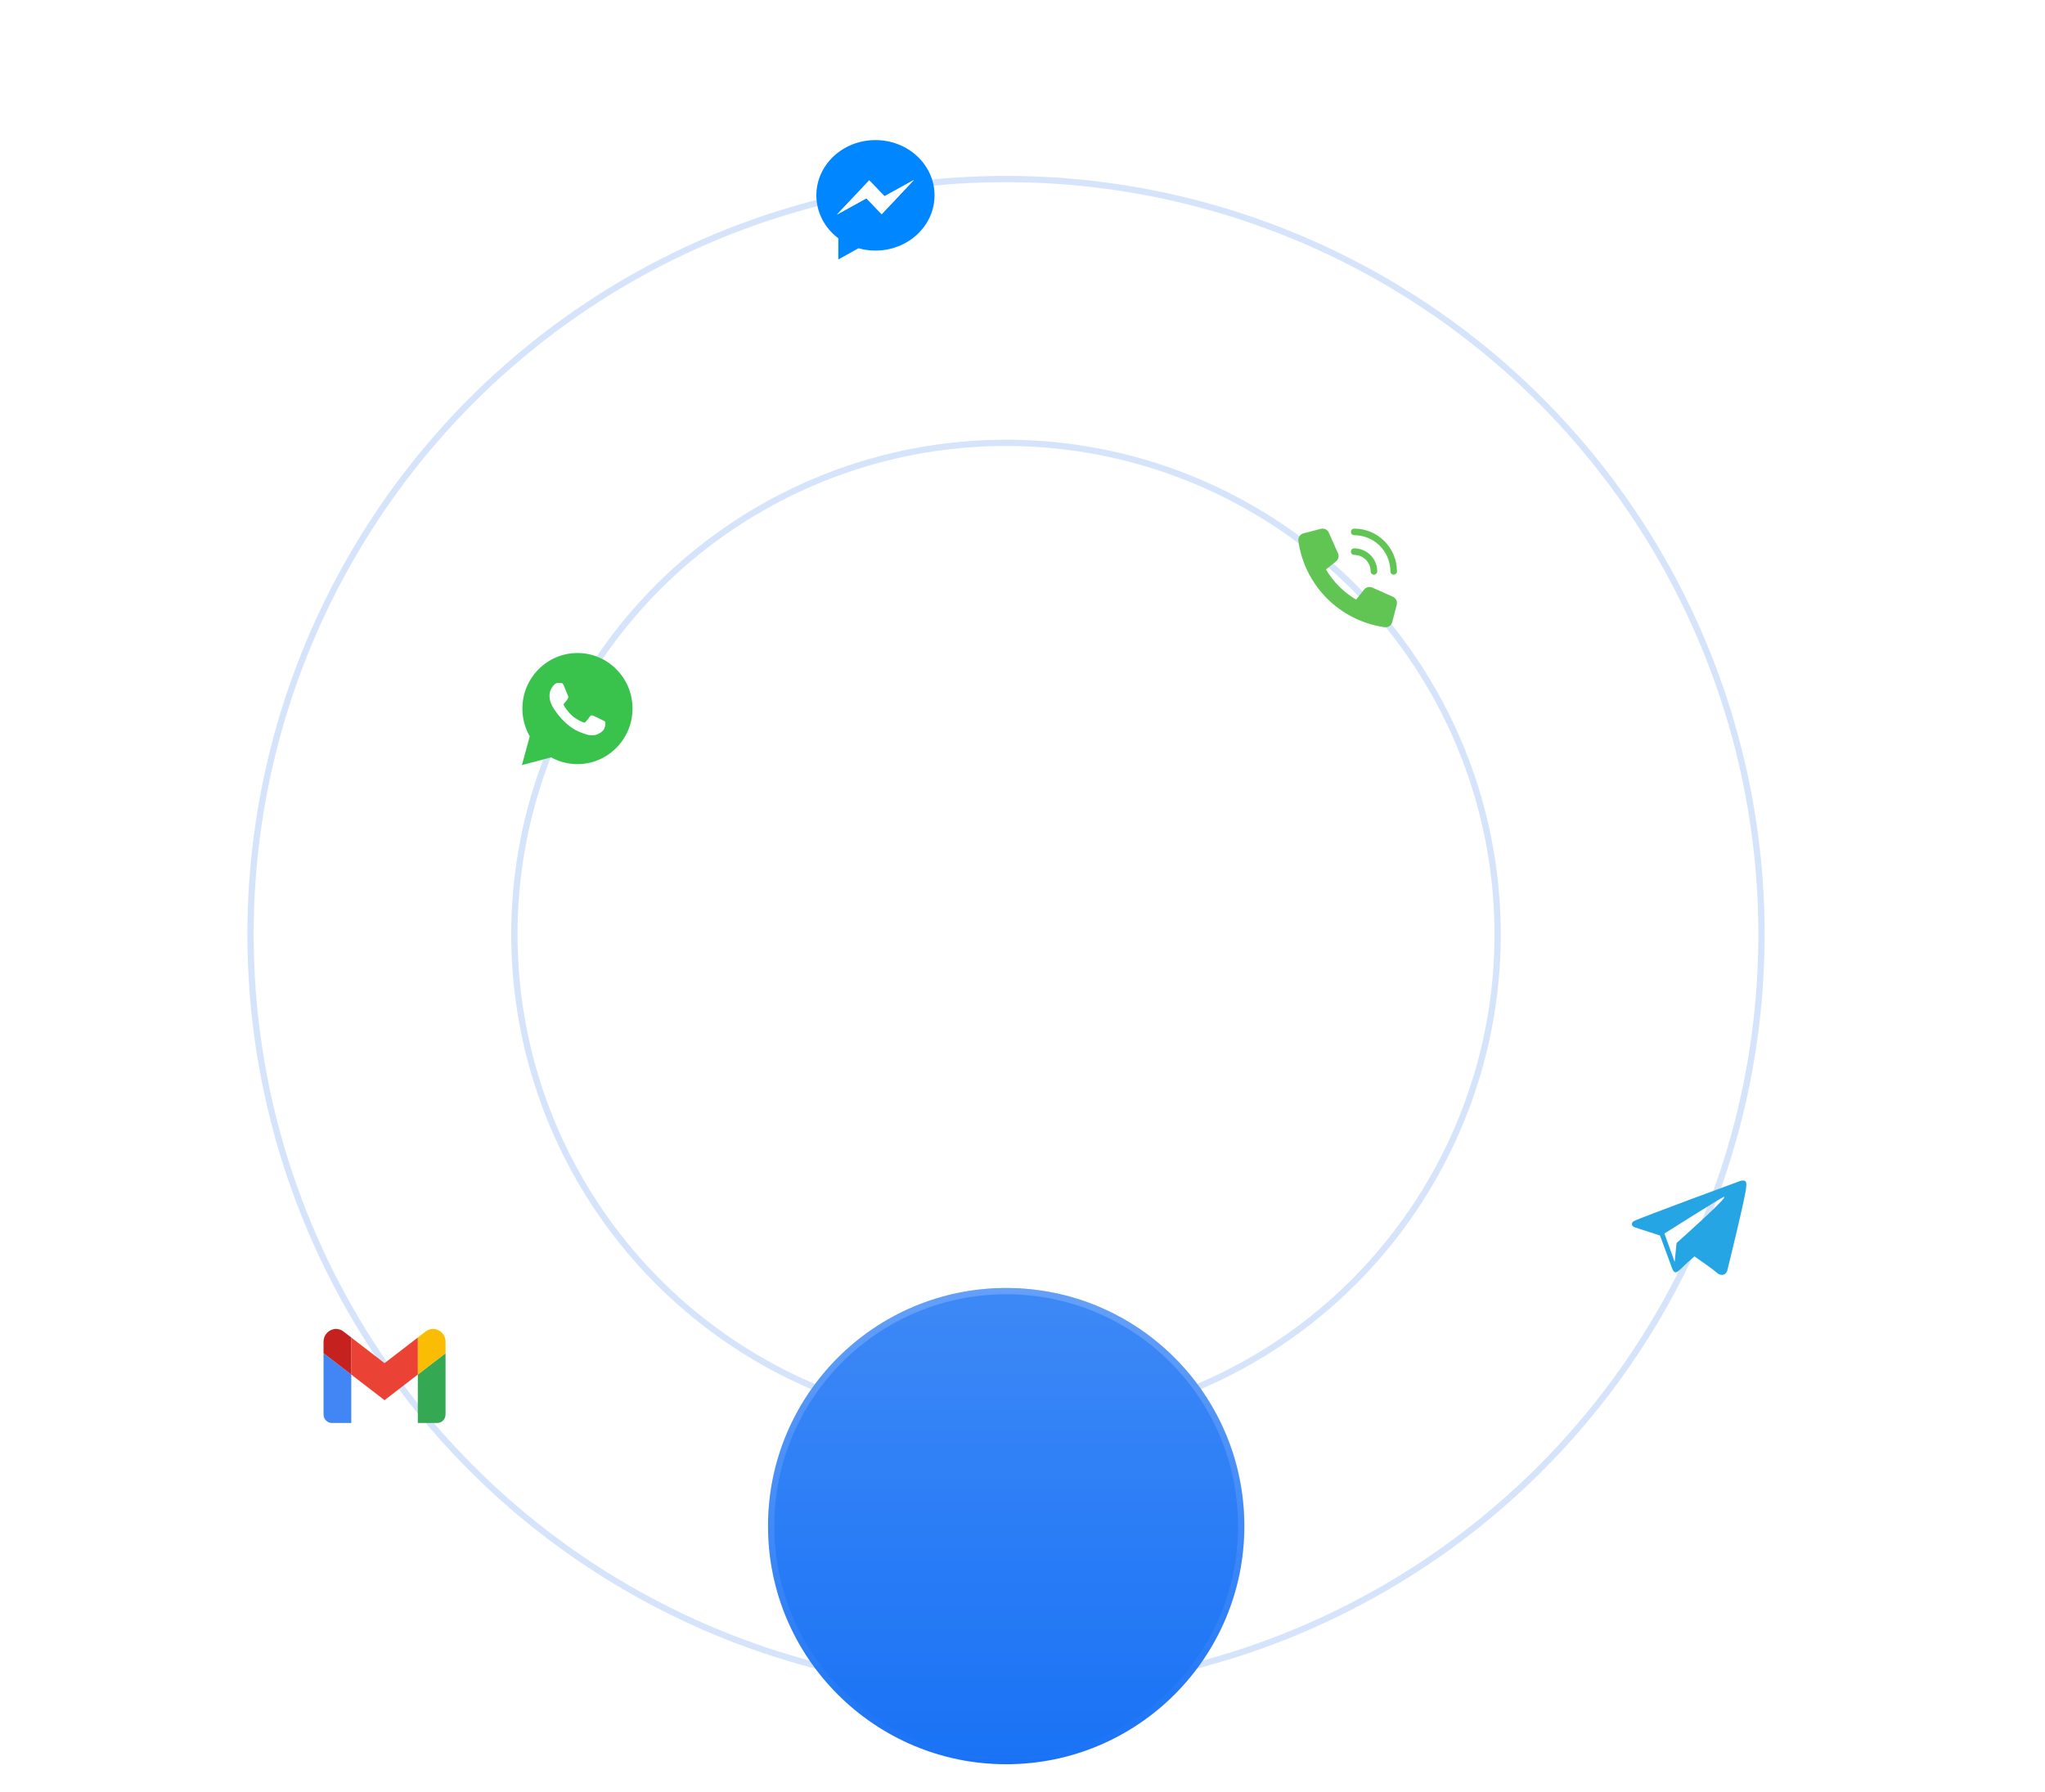 <svg fill="none" height="326" viewBox="0 0 372 326" width="372" xmlns="http://www.w3.org/2000/svg" xmlns:xlink="http://www.w3.org/1999/xlink"><filter id="a" color-interpolation-filters="sRGB" filterUnits="userSpaceOnUse" height="355.362" width="209.857" x="140.217" y="69.712"><feFlood flood-opacity="0" result="BackgroundImageFix"/><feColorMatrix in="SourceAlpha" result="hardAlpha" type="matrix" values="0 0 0 0 0 0 0 0 0 0 0 0 0 0 0 0 0 0 127 0"/><feMorphology in="SourceAlpha" operator="dilate" radius="1" result="effect1_dropShadow_3504_3540"/><feOffset/><feColorMatrix type="matrix" values="0 0 0 0 0.835 0 0 0 0 0.894 0 0 0 0 0.98 0 0 0 0.5 0"/><feBlend in2="BackgroundImageFix" mode="normal" result="effect1_dropShadow_3504_3540"/><feColorMatrix in="SourceAlpha" result="hardAlpha" type="matrix" values="0 0 0 0 0 0 0 0 0 0 0 0 0 0 0 0 0 0 127 0"/><feOffset dy="13.03"/><feGaussianBlur stdDeviation="14.659"/><feColorMatrix type="matrix" values="0 0 0 0 0.098 0 0 0 0 0.267 0 0 0 0 0.514 0 0 0 0.1 0"/><feBlend in2="effect1_dropShadow_3504_3540" mode="normal" result="effect2_dropShadow_3504_3540"/><feColorMatrix in="SourceAlpha" result="hardAlpha" type="matrix" values="0 0 0 0 0 0 0 0 0 0 0 0 0 0 0 0 0 0 127 0"/><feOffset dy="54.293"/><feGaussianBlur stdDeviation="27.146"/><feColorMatrix type="matrix" values="0 0 0 0 0.098 0 0 0 0 0.267 0 0 0 0 0.514 0 0 0 0.09 0"/><feBlend in2="effect2_dropShadow_3504_3540" mode="normal" result="effect3_dropShadow_3504_3540"/><feColorMatrix in="SourceAlpha" result="hardAlpha" type="matrix" values="0 0 0 0 0 0 0 0 0 0 0 0 0 0 0 0 0 0 127 0"/><feOffset dy="120.53"/><feGaussianBlur stdDeviation="36.376"/><feColorMatrix type="matrix" values="0 0 0 0 0.098 0 0 0 0 0.267 0 0 0 0 0.514 0 0 0 0.05 0"/><feBlend in2="effect3_dropShadow_3504_3540" mode="normal" result="effect4_dropShadow_3504_3540"/><feColorMatrix in="SourceAlpha" result="hardAlpha" type="matrix" values="0 0 0 0 0 0 0 0 0 0 0 0 0 0 0 0 0 0 127 0"/><feOffset dy="215"/><feGaussianBlur stdDeviation="42.891"/><feColorMatrix type="matrix" values="0 0 0 0 0.098 0 0 0 0 0.267 0 0 0 0 0.514 0 0 0 0.01 0"/><feBlend in2="effect4_dropShadow_3504_3540" mode="normal" result="effect5_dropShadow_3504_3540"/><feBlend in="SourceGraphic" in2="effect5_dropShadow_3504_3540" mode="normal" result="shape"/></filter><filter id="b" color-interpolation-filters="sRGB" filterUnits="userSpaceOnUse" height="355.362" width="209.857" x="203.217" y="187.712"><feFlood flood-opacity="0" result="BackgroundImageFix"/><feColorMatrix in="SourceAlpha" result="hardAlpha" type="matrix" values="0 0 0 0 0 0 0 0 0 0 0 0 0 0 0 0 0 0 127 0"/><feMorphology in="SourceAlpha" operator="dilate" radius="1" result="effect1_dropShadow_3504_3540"/><feOffset/><feColorMatrix type="matrix" values="0 0 0 0 0.835 0 0 0 0 0.894 0 0 0 0 0.98 0 0 0 0.5 0"/><feBlend in2="BackgroundImageFix" mode="normal" result="effect1_dropShadow_3504_3540"/><feColorMatrix in="SourceAlpha" result="hardAlpha" type="matrix" values="0 0 0 0 0 0 0 0 0 0 0 0 0 0 0 0 0 0 127 0"/><feOffset dy="13.03"/><feGaussianBlur stdDeviation="14.659"/><feColorMatrix type="matrix" values="0 0 0 0 0.098 0 0 0 0 0.267 0 0 0 0 0.514 0 0 0 0.1 0"/><feBlend in2="effect1_dropShadow_3504_3540" mode="normal" result="effect2_dropShadow_3504_3540"/><feColorMatrix in="SourceAlpha" result="hardAlpha" type="matrix" values="0 0 0 0 0 0 0 0 0 0 0 0 0 0 0 0 0 0 127 0"/><feOffset dy="54.293"/><feGaussianBlur stdDeviation="27.146"/><feColorMatrix type="matrix" values="0 0 0 0 0.098 0 0 0 0 0.267 0 0 0 0 0.514 0 0 0 0.09 0"/><feBlend in2="effect2_dropShadow_3504_3540" mode="normal" result="effect3_dropShadow_3504_3540"/><feColorMatrix in="SourceAlpha" result="hardAlpha" type="matrix" values="0 0 0 0 0 0 0 0 0 0 0 0 0 0 0 0 0 0 127 0"/><feOffset dy="120.53"/><feGaussianBlur stdDeviation="36.376"/><feColorMatrix type="matrix" values="0 0 0 0 0.098 0 0 0 0 0.267 0 0 0 0 0.514 0 0 0 0.05 0"/><feBlend in2="effect3_dropShadow_3504_3540" mode="normal" result="effect4_dropShadow_3504_3540"/><feColorMatrix in="SourceAlpha" result="hardAlpha" type="matrix" values="0 0 0 0 0 0 0 0 0 0 0 0 0 0 0 0 0 0 127 0"/><feOffset dy="215"/><feGaussianBlur stdDeviation="42.891"/><feColorMatrix type="matrix" values="0 0 0 0 0.098 0 0 0 0 0.267 0 0 0 0 0.514 0 0 0 0.01 0"/><feBlend in2="effect4_dropShadow_3504_3540" mode="normal" result="effect5_dropShadow_3504_3540"/><feBlend in="SourceGraphic" in2="effect5_dropShadow_3504_3540" mode="normal" result="shape"/></filter><filter id="c" color-interpolation-filters="sRGB" filterUnits="userSpaceOnUse" height="355.362" width="209.857" x="98.217" y="220.712"><feFlood flood-opacity="0" result="BackgroundImageFix"/><feColorMatrix in="SourceAlpha" result="hardAlpha" type="matrix" values="0 0 0 0 0 0 0 0 0 0 0 0 0 0 0 0 0 0 127 0"/><feMorphology in="SourceAlpha" operator="dilate" radius="1" result="effect1_dropShadow_3504_3540"/><feOffset/><feColorMatrix type="matrix" values="0 0 0 0 0.835 0 0 0 0 0.894 0 0 0 0 0.98 0 0 0 0.5 0"/><feBlend in2="BackgroundImageFix" mode="normal" result="effect1_dropShadow_3504_3540"/><feColorMatrix in="SourceAlpha" result="hardAlpha" type="matrix" values="0 0 0 0 0 0 0 0 0 0 0 0 0 0 0 0 0 0 127 0"/><feOffset dy="13.03"/><feGaussianBlur stdDeviation="14.659"/><feColorMatrix type="matrix" values="0 0 0 0 0.098 0 0 0 0 0.267 0 0 0 0 0.514 0 0 0 0.1 0"/><feBlend in2="effect1_dropShadow_3504_3540" mode="normal" result="effect2_dropShadow_3504_3540"/><feColorMatrix in="SourceAlpha" result="hardAlpha" type="matrix" values="0 0 0 0 0 0 0 0 0 0 0 0 0 0 0 0 0 0 127 0"/><feOffset dy="54.293"/><feGaussianBlur stdDeviation="27.146"/><feColorMatrix type="matrix" values="0 0 0 0 0.098 0 0 0 0 0.267 0 0 0 0 0.514 0 0 0 0.09 0"/><feBlend in2="effect2_dropShadow_3504_3540" mode="normal" result="effect3_dropShadow_3504_3540"/><feColorMatrix in="SourceAlpha" result="hardAlpha" type="matrix" values="0 0 0 0 0 0 0 0 0 0 0 0 0 0 0 0 0 0 127 0"/><feOffset dy="120.53"/><feGaussianBlur stdDeviation="36.376"/><feColorMatrix type="matrix" values="0 0 0 0 0.098 0 0 0 0 0.267 0 0 0 0 0.514 0 0 0 0.05 0"/><feBlend in2="effect3_dropShadow_3504_3540" mode="normal" result="effect4_dropShadow_3504_3540"/><feColorMatrix in="SourceAlpha" result="hardAlpha" type="matrix" values="0 0 0 0 0 0 0 0 0 0 0 0 0 0 0 0 0 0 127 0"/><feOffset dy="215"/><feGaussianBlur stdDeviation="42.891"/><feColorMatrix type="matrix" values="0 0 0 0 0.098 0 0 0 0 0.267 0 0 0 0 0.514 0 0 0 0.01 0"/><feBlend in2="effect4_dropShadow_3504_3540" mode="normal" result="effect5_dropShadow_3504_3540"/><feBlend in="SourceGraphic" in2="effect5_dropShadow_3504_3540" mode="normal" result="shape"/></filter><filter id="d" color-interpolation-filters="sRGB" filterUnits="userSpaceOnUse" height="355.362" width="209.857" x=".217" y="93.712"><feFlood flood-opacity="0" result="BackgroundImageFix"/><feColorMatrix in="SourceAlpha" result="hardAlpha" type="matrix" values="0 0 0 0 0 0 0 0 0 0 0 0 0 0 0 0 0 0 127 0"/><feMorphology in="SourceAlpha" operator="dilate" radius="1" result="effect1_dropShadow_3504_3540"/><feOffset/><feColorMatrix type="matrix" values="0 0 0 0 0.835 0 0 0 0 0.894 0 0 0 0 0.98 0 0 0 0.5 0"/><feBlend in2="BackgroundImageFix" mode="normal" result="effect1_dropShadow_3504_3540"/><feColorMatrix in="SourceAlpha" result="hardAlpha" type="matrix" values="0 0 0 0 0 0 0 0 0 0 0 0 0 0 0 0 0 0 127 0"/><feOffset dy="13.03"/><feGaussianBlur stdDeviation="14.659"/><feColorMatrix type="matrix" values="0 0 0 0 0.098 0 0 0 0 0.267 0 0 0 0 0.514 0 0 0 0.1 0"/><feBlend in2="effect1_dropShadow_3504_3540" mode="normal" result="effect2_dropShadow_3504_3540"/><feColorMatrix in="SourceAlpha" result="hardAlpha" type="matrix" values="0 0 0 0 0 0 0 0 0 0 0 0 0 0 0 0 0 0 127 0"/><feOffset dy="54.293"/><feGaussianBlur stdDeviation="27.146"/><feColorMatrix type="matrix" values="0 0 0 0 0.098 0 0 0 0 0.267 0 0 0 0 0.514 0 0 0 0.09 0"/><feBlend in2="effect2_dropShadow_3504_3540" mode="normal" result="effect3_dropShadow_3504_3540"/><feColorMatrix in="SourceAlpha" result="hardAlpha" type="matrix" values="0 0 0 0 0 0 0 0 0 0 0 0 0 0 0 0 0 0 127 0"/><feOffset dy="120.53"/><feGaussianBlur stdDeviation="36.376"/><feColorMatrix type="matrix" values="0 0 0 0 0.098 0 0 0 0 0.267 0 0 0 0 0.514 0 0 0 0.05 0"/><feBlend in2="effect3_dropShadow_3504_3540" mode="normal" result="effect4_dropShadow_3504_3540"/><feColorMatrix in="SourceAlpha" result="hardAlpha" type="matrix" values="0 0 0 0 0 0 0 0 0 0 0 0 0 0 0 0 0 0 127 0"/><feOffset dy="215"/><feGaussianBlur stdDeviation="42.891"/><feColorMatrix type="matrix" values="0 0 0 0 0.098 0 0 0 0 0.267 0 0 0 0 0.514 0 0 0 0.01 0"/><feBlend in2="effect4_dropShadow_3504_3540" mode="normal" result="effect5_dropShadow_3504_3540"/><feBlend in="SourceGraphic" in2="effect5_dropShadow_3504_3540" mode="normal" result="shape"/></filter><filter id="e" color-interpolation-filters="sRGB" filterUnits="userSpaceOnUse" height="355.362" width="209.857" x="54.217" y=".712"><feFlood flood-opacity="0" result="BackgroundImageFix"/><feColorMatrix in="SourceAlpha" result="hardAlpha" type="matrix" values="0 0 0 0 0 0 0 0 0 0 0 0 0 0 0 0 0 0 127 0"/><feMorphology in="SourceAlpha" operator="dilate" radius="1" result="effect1_dropShadow_3504_3540"/><feOffset/><feColorMatrix type="matrix" values="0 0 0 0 0.835 0 0 0 0 0.894 0 0 0 0 0.98 0 0 0 0.5 0"/><feBlend in2="BackgroundImageFix" mode="normal" result="effect1_dropShadow_3504_3540"/><feColorMatrix in="SourceAlpha" result="hardAlpha" type="matrix" values="0 0 0 0 0 0 0 0 0 0 0 0 0 0 0 0 0 0 127 0"/><feOffset dy="13.03"/><feGaussianBlur stdDeviation="14.659"/><feColorMatrix type="matrix" values="0 0 0 0 0.098 0 0 0 0 0.267 0 0 0 0 0.514 0 0 0 0.1 0"/><feBlend in2="effect1_dropShadow_3504_3540" mode="normal" result="effect2_dropShadow_3504_3540"/><feColorMatrix in="SourceAlpha" result="hardAlpha" type="matrix" values="0 0 0 0 0 0 0 0 0 0 0 0 0 0 0 0 0 0 127 0"/><feOffset dy="54.293"/><feGaussianBlur stdDeviation="27.146"/><feColorMatrix type="matrix" values="0 0 0 0 0.098 0 0 0 0 0.267 0 0 0 0 0.514 0 0 0 0.09 0"/><feBlend in2="effect2_dropShadow_3504_3540" mode="normal" result="effect3_dropShadow_3504_3540"/><feColorMatrix in="SourceAlpha" result="hardAlpha" type="matrix" values="0 0 0 0 0 0 0 0 0 0 0 0 0 0 0 0 0 0 127 0"/><feOffset dy="120.53"/><feGaussianBlur stdDeviation="36.376"/><feColorMatrix type="matrix" values="0 0 0 0 0.098 0 0 0 0 0.267 0 0 0 0 0.514 0 0 0 0.05 0"/><feBlend in2="effect3_dropShadow_3504_3540" mode="normal" result="effect4_dropShadow_3504_3540"/><feColorMatrix in="SourceAlpha" result="hardAlpha" type="matrix" values="0 0 0 0 0 0 0 0 0 0 0 0 0 0 0 0 0 0 127 0"/><feOffset dy="215"/><feGaussianBlur stdDeviation="42.891"/><feColorMatrix type="matrix" values="0 0 0 0 0.098 0 0 0 0 0.267 0 0 0 0 0.514 0 0 0 0.01 0"/><feBlend in2="effect4_dropShadow_3504_3540" mode="normal" result="effect5_dropShadow_3504_3540"/><feBlend in="SourceGraphic" in2="effect5_dropShadow_3504_3540" mode="normal" result="shape"/></filter><filter id="f" color-interpolation-filters="sRGB" filterUnits="userSpaceOnUse" height="355.362" width="209.857" x="-34.783" y="214.712"><feFlood flood-opacity="0" result="BackgroundImageFix"/><feColorMatrix in="SourceAlpha" result="hardAlpha" type="matrix" values="0 0 0 0 0 0 0 0 0 0 0 0 0 0 0 0 0 0 127 0"/><feMorphology in="SourceAlpha" operator="dilate" radius="1" result="effect1_dropShadow_3504_3540"/><feOffset/><feColorMatrix type="matrix" values="0 0 0 0 0.835 0 0 0 0 0.894 0 0 0 0 0.98 0 0 0 0.5 0"/><feBlend in2="BackgroundImageFix" mode="normal" result="effect1_dropShadow_3504_3540"/><feColorMatrix in="SourceAlpha" result="hardAlpha" type="matrix" values="0 0 0 0 0 0 0 0 0 0 0 0 0 0 0 0 0 0 127 0"/><feOffset dy="13.03"/><feGaussianBlur stdDeviation="14.659"/><feColorMatrix type="matrix" values="0 0 0 0 0.098 0 0 0 0 0.267 0 0 0 0 0.514 0 0 0 0.1 0"/><feBlend in2="effect1_dropShadow_3504_3540" mode="normal" result="effect2_dropShadow_3504_3540"/><feColorMatrix in="SourceAlpha" result="hardAlpha" type="matrix" values="0 0 0 0 0 0 0 0 0 0 0 0 0 0 0 0 0 0 127 0"/><feOffset dy="54.293"/><feGaussianBlur stdDeviation="27.146"/><feColorMatrix type="matrix" values="0 0 0 0 0.098 0 0 0 0 0.267 0 0 0 0 0.514 0 0 0 0.09 0"/><feBlend in2="effect2_dropShadow_3504_3540" mode="normal" result="effect3_dropShadow_3504_3540"/><feColorMatrix in="SourceAlpha" result="hardAlpha" type="matrix" values="0 0 0 0 0 0 0 0 0 0 0 0 0 0 0 0 0 0 127 0"/><feOffset dy="120.53"/><feGaussianBlur stdDeviation="36.376"/><feColorMatrix type="matrix" values="0 0 0 0 0.098 0 0 0 0 0.267 0 0 0 0 0.514 0 0 0 0.05 0"/><feBlend in2="effect3_dropShadow_3504_3540" mode="normal" result="effect4_dropShadow_3504_3540"/><feColorMatrix in="SourceAlpha" result="hardAlpha" type="matrix" values="0 0 0 0 0 0 0 0 0 0 0 0 0 0 0 0 0 0 127 0"/><feOffset dy="215"/><feGaussianBlur stdDeviation="42.891"/><feColorMatrix type="matrix" values="0 0 0 0 0.098 0 0 0 0 0.267 0 0 0 0 0.514 0 0 0 0.01 0"/><feBlend in2="effect4_dropShadow_3504_3540" mode="normal" result="effect5_dropShadow_3504_3540"/><feBlend in="SourceGraphic" in2="effect5_dropShadow_3504_3540" mode="normal" result="shape"/></filter><filter id="g" color-interpolation-filters="sRGB" filterUnits="userSpaceOnUse" height="151.645" width="114.645" x="125.711" y="124.325"><feFlood flood-opacity="0" result="BackgroundImageFix"/><feColorMatrix in="SourceAlpha" result="hardAlpha" type="matrix" values="0 0 0 0 0 0 0 0 0 0 0 0 0 0 0 0 0 0 127 0"/><feOffset dy="2"/><feGaussianBlur stdDeviation="2"/><feColorMatrix type="matrix" values="0 0 0 0 0.212 0 0 0 0 0.467 0 0 0 0 0.851 0 0 0 0.29 0"/><feBlend in2="BackgroundImageFix" mode="normal" result="effect1_dropShadow_3504_3540"/><feColorMatrix in="SourceAlpha" result="hardAlpha" type="matrix" values="0 0 0 0 0 0 0 0 0 0 0 0 0 0 0 0 0 0 127 0"/><feOffset dy="8"/><feGaussianBlur stdDeviation="4"/><feColorMatrix type="matrix" values="0 0 0 0 0.212 0 0 0 0 0.467 0 0 0 0 0.851 0 0 0 0.26 0"/><feBlend in2="effect1_dropShadow_3504_3540" mode="normal" result="effect2_dropShadow_3504_3540"/><feColorMatrix in="SourceAlpha" result="hardAlpha" type="matrix" values="0 0 0 0 0 0 0 0 0 0 0 0 0 0 0 0 0 0 127 0"/><feOffset dy="18"/><feGaussianBlur stdDeviation="5.5"/><feColorMatrix type="matrix" values="0 0 0 0 0.212 0 0 0 0 0.467 0 0 0 0 0.851 0 0 0 0.15 0"/><feBlend in2="effect2_dropShadow_3504_3540" mode="normal" result="effect3_dropShadow_3504_3540"/><feColorMatrix in="SourceAlpha" result="hardAlpha" type="matrix" values="0 0 0 0 0 0 0 0 0 0 0 0 0 0 0 0 0 0 127 0"/><feOffset dy="31"/><feGaussianBlur stdDeviation="6.5"/><feColorMatrix type="matrix" values="0 0 0 0 0.212 0 0 0 0 0.467 0 0 0 0 0.851 0 0 0 0.04 0"/><feBlend in2="effect3_dropShadow_3504_3540" mode="normal" result="effect4_dropShadow_3504_3540"/><feColorMatrix in="SourceAlpha" result="hardAlpha" type="matrix" values="0 0 0 0 0 0 0 0 0 0 0 0 0 0 0 0 0 0 127 0"/><feOffset dy="49"/><feGaussianBlur stdDeviation="7"/><feColorMatrix type="matrix" values="0 0 0 0 0.212 0 0 0 0 0.467 0 0 0 0 0.851 0 0 0 0.01 0"/><feBlend in2="effect4_dropShadow_3504_3540" mode="normal" result="effect5_dropShadow_3504_3540"/><feBlend in="SourceGraphic" in2="effect5_dropShadow_3504_3540" mode="normal" result="shape"/></filter><linearGradient id="h" gradientUnits="userSpaceOnUse" x1="183.033" x2="183.033" y1="126.325" y2="212.97"><stop offset="0" stop-color="#fff"/><stop offset="1" stop-color="#fff" stop-opacity="0"/></linearGradient><clipPath id="i"><path d="m235.572 95.573h19.145v19.145h-19.145z"/></clipPath><circle cx="183" cy="170" r="89.43" stroke="#d5e4fa" stroke-width="1.14"/><circle cx="183" cy="170" r="137.43" stroke="#d5e4fa" stroke-width="1.14"/><g filter="url(#a)"><circle cx="245.145" cy="105.145" fill="#fff" r="19.145"/></g><g clip-path="url(#i)" fill="#61c554"><path d="m253.52 104.547c-.159 0-.311-.063-.423-.175s-.175-.265-.175-.423c-.002-1.745-.696-3.418-1.93-4.652-1.234-1.234-2.907-1.928-4.652-1.93-.158 0-.31-.063-.423-.175-.112-.112-.175-.264-.175-.423s.063-.311.175-.423c.113-.112.265-.175.423-.175 2.063.002 4.04.823 5.498 2.281s2.278 3.435 2.28 5.497c0 .158-.063.311-.175.423s-.264.175-.423.175z"/><path d="m249.93 104.547c-.158 0-.311-.063-.423-.176-.112-.112-.175-.264-.175-.423-.001-.793-.316-1.553-.877-2.114s-1.321-.876-2.115-.877c-.158 0-.31-.063-.423-.175-.112-.113-.175-.265-.175-.423 0-.159.063-.311.175-.423.113-.112.265-.175.423-.175 1.111.001 2.175.443 2.961 1.228.785.785 1.226 1.85 1.228 2.96 0 .159-.063.311-.176.423-.112.113-.264.176-.423.176z"/><path d="m248.152 107.256-1.462 1.829c-2.266-1.332-4.154-3.22-5.486-5.485l1.829-1.463c.215-.172.366-.409.431-.676s.04-.547-.072-.798l-1.667-3.753c-.119-.269-.33-.487-.595-.616-.266-.128-.568-.158-.853-.083l-3.171.823c-.296.077-.554.26-.725.514-.17.255-.241.563-.199.866.557 3.966 2.389 7.641 5.22 10.473 2.832 2.831 6.508 4.664 10.473 5.221.303.042.611-.029.865-.199s.438-.428.515-.724l.823-3.171c.074-.285.044-.586-.084-.851s-.345-.477-.614-.596l-3.753-1.669c-.251-.111-.532-.137-.798-.072-.267.065-.505.216-.677.43z"/></g><g filter="url(#b)"><circle cx="308.145" cy="223.145" fill="#fff" r="19.145"/></g><path d="m317.631 215.142c-.016-.077-.053-.148-.106-.206-.054-.058-.121-.101-.197-.124-.273-.054-.556-.034-.819.058 0 0-18.165 6.679-19.283 7.282-.259.14-.299.247-.337.354-.181.517.382.745.382.745l4.701 1.532 2.244 6.101s.246.592.592.592c.148 0 .482-.155.959-.634 1.014-1.013 1.986-1.853 2.472-2.263 1.616 1.117 3.356 2.351 4.107 2.997.126.122.275.217.438.28s.337.093.512.087c.713-.027.912-.809.912-.809s3.324-13.379 3.435-15.171c.011-.176.026-.288.028-.407.005-.14-.008-.279-.04-.414zm-14.861 9.273c2.349-1.482 10.256-6.462 10.759-6.647.091-.026.154.004.136.064-.223.786-8.61 8.243-8.64 8.268-.02.018-.035.04-.046.064-.01.025-.015.051-.015.078l-.326 3.351z" fill="#26a5e4"/><g filter="url(#c)"><circle cx="203.145" cy="256.145" fill="#fff" r="19.145"/></g><path d="m193.049 247 7.722 9.928-7.771 8.072h1.749l6.803-7.067 5.497 7.067h5.951l-8.156-10.487 7.233-7.513h-1.749l-6.266 6.509-5.062-6.509zm2.572 1.239h2.734l12.073 15.522h-2.734z" fill="#152237"/><g filter="url(#d)"><circle cx="105.145" cy="129.145" fill="#fff" r="19.145"/></g><path d="m94.942 139.195 1.421-5.236c-.876-1.532-1.338-3.27-1.337-5.051.002-5.571 4.495-10.103 10.016-10.103 2.68.001 5.194 1.053 7.085 2.963s2.932 4.448 2.931 7.148c-.002 5.571-4.496 10.104-10.016 10.104h-.004c-1.676-.001-3.323-.425-4.786-1.23z" fill="#3ac34c"/><path clip-rule="evenodd" d="m102.542 124.684c-.203-.492-.409-.426-.563-.433-.146-.008-.313-.009-.48-.009s-.438.063-.667.316c-.229.252-.876.863-.876 2.106 0 1.242.897 2.443 1.022 2.611.125.169 1.765 2.719 4.275 3.812.597.261 1.063.416 1.427.532.599.192 1.145.165 1.576.1.481-.072 1.481-.611 1.689-1.2.209-.59.209-1.095.146-1.201-.062-.105-.229-.168-.479-.295-.251-.126-1.481-.737-1.71-.821-.23-.084-.397-.126-.564.126-.166.253-.646.822-.792.99-.146.169-.292.19-.542.063-.25-.126-1.057-.392-2.013-1.253-.744-.669-1.246-1.496-1.392-1.749-.146-.252-.015-.389.11-.515.112-.113.25-.295.375-.442s.167-.253.25-.421c.084-.169.042-.316-.02-.443-.063-.126-.563-1.369-.772-1.874z" fill="#fff" fill-rule="evenodd"/><g filter="url(#e)"><circle cx="159.145" cy="36.145" fill="#fff" r="19.145"/></g><path d="m159.251 25.486c-5.937 0-10.749 4.5-10.749 10.051 0 3.158 1.558 5.976 3.993 7.819v3.847l3.668-2.035c.978.274 2.015.421 3.088.421 5.936 0 10.749-4.5 10.749-10.052 0-5.551-4.813-10.051-10.749-10.051zm1.132 13.479-2.78-2.888-5.354 2.961 5.87-6.229 2.78 2.888 5.354-2.961z" fill="#0086ff"/><path d="m160.383 38.965-2.78-2.888-5.354 2.961 5.87-6.229 2.78 2.888 5.354-2.961z" fill="#fff"/><g filter="url(#f)"><circle cx="70.145" cy="250.145" fill="#fff" r="19.145"/></g><path d="m60.367 258.883h3.531v-8.81l-5.044-3.886v11.141c0 .86.678 1.555 1.513 1.555z" fill="#4285f4"/><path d="m76.004 258.883h3.531c.838 0 1.513-.697 1.513-1.555v-11.141l-5.044 3.886" fill="#34a853"/><path d="m76.004 243.337v6.736l5.044-3.886v-2.073c0-1.923-2.136-3.019-3.632-1.866" fill="#fbbc04"/><path d="m63.897 250.073v-6.737l6.053 4.664 6.053-4.664v6.737l-6.053 4.664" fill="#ea4335"/><path d="m58.853 244.114v2.073l5.044 3.886v-6.736l-1.412-1.089c-1.498-1.153-3.632-.057-3.632 1.866z" fill="#c5221f"/><g filter="url(#g)"><circle cx="183.033" cy="169.648" fill="#1972f5" r="43.322"/><circle cx="183.033" cy="169.648" fill="url(#h)" fill-opacity=".16" r="43.322"/><circle cx="183.033" cy="169.648" r="42.752" stroke="url(#h)" stroke-opacity=".2" stroke-width="1.14"/></g><path clip-rule="evenodd" d="m178.966 180.391-13.135 1.47-2.059-22.744 36.872-4.127 2.059 22.744-12.76 1.428-4.809 7.872z" fill="#fff" fill-rule="evenodd"/></svg>